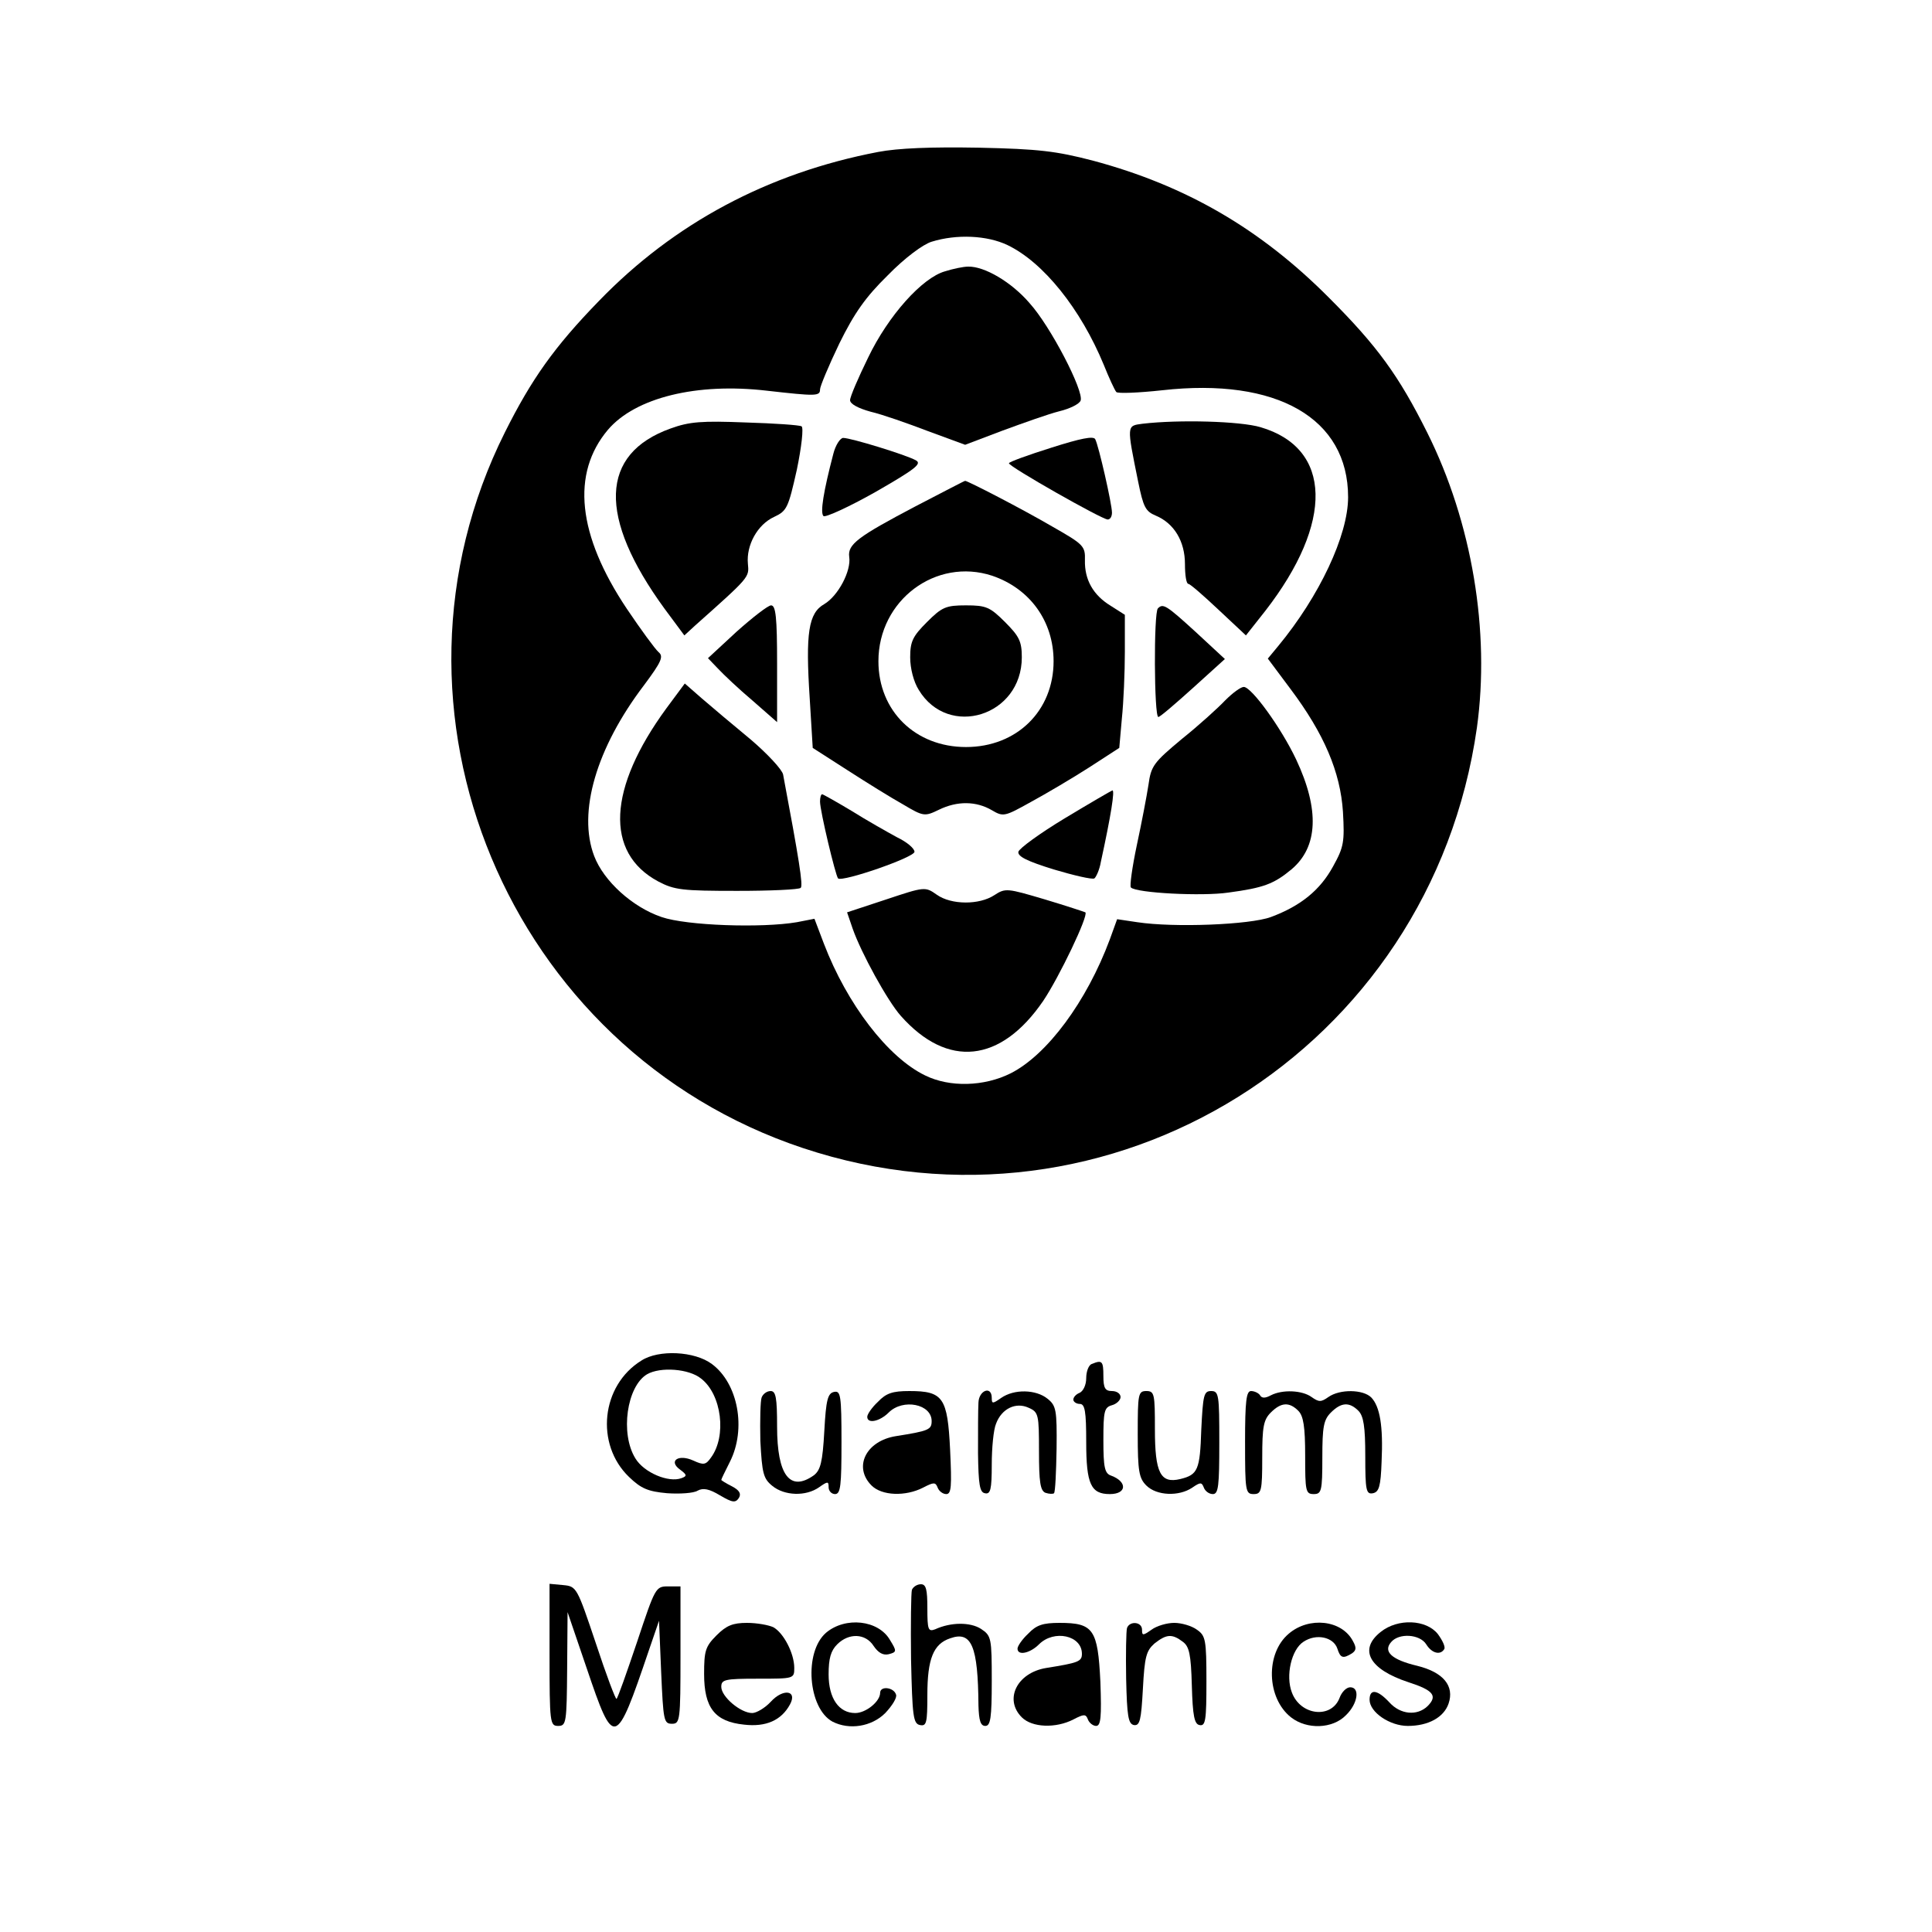 <?xml version="1.0" standalone="no"?>
<!DOCTYPE svg PUBLIC "-//W3C//DTD SVG 20010904//EN"
 "http://www.w3.org/TR/2001/REC-SVG-20010904/DTD/svg10.dtd">
<svg version="1.0" xmlns="http://www.w3.org/2000/svg"
 width="450pt" height="450pt" viewBox="0 0 450 450"
 preserveAspectRatio="xMidYMid meet">
<g transform="translate(0,450) scale(0.1,-0.1)"
fill="#000000" stroke="none">
<path d="M2045 4146 c-256 -49 -475 -166 -650 -347 -104 -107 -157 -182 -219
-306 -323 -646 7 -1438 694 -1667 715 -238 1463 228 1570 979 31 224 -11 478
-116 688 -66 132 -116 201 -228 313 -160 161 -334 262 -551 320 -85 22 -125
27 -265 30 -111 2 -188 -1 -235 -10z m302 -217 c83 -40 170 -148 224 -279 12
-30 25 -58 29 -63 3 -4 52 -2 107 4 267 30 433 -65 433 -249 0 -89 -67 -231
-163 -347 l-24 -29 53 -71 c78 -104 116 -193 122 -286 4 -70 2 -82 -23 -127
-30 -55 -75 -92 -145 -118 -49 -18 -225 -25 -311 -12 l-47 7 -17 -47 c-54
-145 -146 -269 -231 -312 -62 -31 -142 -33 -199 -5 -87 42 -182 166 -236 307
l-22 58 -41 -8 c-82 -14 -257 -8 -315 12 -68 23 -135 84 -157 142 -39 102 5
252 116 398 41 55 46 67 34 77 -8 7 -41 52 -74 101 -115 172 -130 315 -44 417
64 75 207 110 370 91 115 -13 124 -13 124 3 0 7 20 55 45 107 35 71 61 108
113 159 39 40 82 72 102 78 58 18 129 15 177 -8z"/>
<path d="M2201 3868 c-53 -15 -132 -103 -179 -201 -23 -47 -42 -91 -42 -99 0
-9 19 -19 48 -27 26 -6 86 -27 133 -45 l87 -32 87 33 c49 18 108 39 132 45 25
6 47 17 50 25 8 22 -70 173 -119 227 -42 49 -105 86 -143 85 -11 0 -35 -5 -54
-11z"/>
<path d="M1562 3502 c-165 -59 -170 -206 -14 -420 l46 -62 25 23 c128 114 126
112 123 144 -4 43 22 91 61 109 30 14 33 21 53 110 11 53 16 98 11 101 -5 3
-63 7 -130 9 -102 4 -131 2 -175 -14z"/>
<path d="M2661 3513 c-37 -5 -37 -2 -10 -135 12 -59 17 -69 41 -79 43 -18 68
-60 68 -113 0 -25 3 -46 8 -46 4 0 36 -28 71 -61 l63 -59 45 57 c160 206 156
379 -11 428 -47 14 -190 18 -275 8z"/>
<path d="M2448 3457 c-54 -17 -98 -33 -98 -36 0 -8 217 -131 230 -131 6 0 10
7 10 16 0 20 -31 156 -39 171 -4 8 -34 2 -103 -20z"/>
<path d="M1941 3443 c-23 -88 -31 -137 -23 -145 4 -4 59 21 121 56 94 54 109
66 94 74 -24 13 -151 52 -169 52 -7 0 -18 -17 -23 -37z"/>
<path d="M2133 3321 c-135 -71 -159 -89 -155 -118 5 -33 -26 -91 -58 -110 -37
-21 -44 -67 -34 -220 l7 -115 81 -52 c45 -29 103 -65 130 -80 47 -28 50 -28
83 -12 43 21 87 20 123 -1 27 -16 30 -15 91 19 35 19 96 55 135 80 l71 46 6
68 c4 38 7 108 7 156 l0 86 -33 21 c-41 25 -61 61 -60 106 1 33 -3 37 -75 78
-72 42 -198 107 -204 107 -2 0 -53 -27 -115 -59z m178 -162 c88 -30 143 -106
143 -199 0 -116 -86 -200 -204 -200 -118 0 -204 84 -204 200 0 142 134 242
265 199z"/>
<path d="M2159 3051 c-33 -33 -39 -45 -39 -82 0 -26 8 -57 20 -76 69 -114 240
-61 240 76 0 37 -6 49 -39 82 -35 35 -44 39 -91 39 -47 0 -56 -4 -91 -39z"/>
<path d="M1716 3029 l-67 -62 23 -24 c13 -14 49 -48 81 -75 l57 -50 0 136 c0
108 -3 136 -14 136 -7 0 -43 -28 -80 -61z"/>
<path d="M2697 3083 c-10 -9 -9 -253 1 -253 4 0 40 31 81 68 l74 67 -68 63
c-69 63 -76 67 -88 55z"/>
<path d="M1552 2850 c-136 -186 -144 -336 -19 -403 38 -20 56 -22 184 -22 78
0 144 3 148 7 6 5 -4 67 -41 264 -2 11 -36 48 -76 82 -40 33 -91 76 -113 95
l-40 35 -43 -58z"/>
<path d="M2854 2869 c-16 -17 -61 -58 -101 -90 -66 -55 -72 -63 -78 -107 -4
-26 -16 -89 -27 -140 -11 -52 -17 -96 -14 -99 12 -13 166 -21 227 -12 82 11
106 20 147 54 62 52 66 139 11 256 -35 74 -104 169 -122 169 -7 0 -26 -14 -43
-31z"/>
<path d="M2480 2594 c-58 -35 -106 -70 -108 -78 -2 -11 21 -22 82 -41 47 -14
90 -24 95 -21 4 3 12 20 15 38 24 110 33 168 27 167 -3 -1 -53 -30 -111 -65z"/>
<path d="M1910 2633 c0 -22 36 -172 42 -179 10 -9 178 49 178 62 0 8 -18 23
-41 34 -22 12 -70 39 -105 61 -35 21 -67 39 -69 39 -3 0 -5 -8 -5 -17z"/>
<path d="M2064 2405 l-91 -30 13 -38 c20 -57 81 -168 112 -203 109 -123 233
-110 332 35 37 55 106 199 98 206 -2 1 -44 15 -94 30 -88 26 -92 27 -118 10
-35 -23 -100 -23 -134 1 -27 19 -28 19 -118 -11z"/>
<path d="M1494 1331 c-94 -58 -108 -195 -29 -271 28 -27 44 -34 89 -38 29 -2
62 0 71 6 13 7 27 4 52 -11 29 -17 36 -18 44 -6 6 10 1 18 -16 27 -14 7 -25
14 -25 15 0 2 9 20 20 42 39 77 19 183 -42 228 -40 30 -124 34 -164 8z m139
-42 c48 -37 60 -134 23 -184 -12 -17 -17 -18 -41 -7 -35 16 -59 -1 -31 -21 16
-12 17 -15 3 -20 -30 -11 -87 13 -107 46 -36 58 -20 168 27 196 31 18 98 13
126 -10z"/>
<path d="M2543 1323 c-7 -2 -13 -17 -13 -33 0 -16 -7 -30 -15 -34 -8 -3 -15
-10 -15 -16 0 -5 7 -10 15 -10 12 0 15 -17 15 -89 0 -98 11 -121 55 -121 40 0
41 29 3 43 -15 5 -18 19 -18 83 0 67 2 76 20 81 11 3 20 12 20 19 0 8 -9 14
-20 14 -16 0 -20 7 -20 35 0 35 -3 38 -27 28z"/>
<path d="M1774 1245 c-3 -8 -4 -53 -3 -101 4 -76 7 -88 28 -105 28 -23 78 -25
109 -3 20 14 22 14 22 0 0 -9 7 -16 15 -16 13 0 15 20 15 121 0 109 -2 120
-17 117 -15 -3 -19 -18 -23 -91 -4 -73 -9 -91 -24 -103 -56 -40 -86 0 -86 113
0 68 -3 83 -15 83 -9 0 -18 -7 -21 -15z"/>
<path d="M2045 1235 c-14 -13 -25 -29 -25 -35 0 -17 29 -11 50 10 33 33 100
20 100 -20 0 -20 -7 -23 -83 -35 -70 -11 -100 -72 -57 -115 24 -24 79 -26 120
-5 25 13 29 13 34 0 3 -8 12 -15 20 -15 12 0 13 18 9 103 -6 122 -16 137 -95
137 -39 0 -54 -5 -73 -25z"/>
<path d="M2279 1233 c-1 -16 -1 -68 -1 -118 1 -73 4 -91 16 -93 13 -3 16 8 16
67 0 38 4 81 10 95 13 35 46 51 76 37 23 -10 24 -16 24 -101 0 -72 3 -92 15
-97 9 -3 18 -3 20 -1 3 3 5 49 6 104 1 90 -1 100 -21 116 -27 22 -78 23 -108
2 -20 -14 -22 -14 -22 0 0 29 -30 18 -31 -11z"/>
<path d="M2650 1160 c0 -87 3 -103 20 -120 24 -24 76 -26 107 -5 19 13 22 13
27 0 3 -8 12 -15 21 -15 13 0 15 19 15 120 0 111 -1 120 -19 120 -17 0 -19 -9
-23 -90 -3 -94 -8 -105 -49 -115 -46 -11 -59 14 -59 116 0 82 -1 89 -20 89
-19 0 -20 -7 -20 -100z"/>
<path d="M2900 1140 c0 -113 1 -120 20 -120 18 0 20 7 20 85 0 72 3 88 20 105
24 24 43 25 64 4 12 -12 16 -37 16 -105 0 -82 1 -89 20 -89 18 0 20 7 20 85 0
72 3 88 20 105 24 24 43 25 64 4 12 -12 16 -37 16 -105 0 -81 2 -90 18 -87 14
3 18 16 20 73 4 84 -4 129 -24 150 -19 19 -73 20 -100 1 -17 -12 -22 -12 -39
0 -22 16 -68 18 -95 4 -13 -7 -21 -7 -25 0 -3 5 -13 10 -21 10 -11 0 -14 -22
-14 -120z"/>
<path d="M1280 646 c0 -159 1 -166 20 -166 19 0 20 7 21 133 l1 132 45 -132
c63 -186 67 -185 144 42 l24 70 5 -120 c5 -112 6 -120 25 -120 19 0 20 7 20
160 l0 160 -29 0 c-29 0 -30 -3 -72 -129 -24 -71 -45 -131 -48 -133 -2 -2 -24
56 -48 129 -44 131 -45 133 -76 136 l-32 3 0 -165z"/>
<path d="M2124 797 c-2 -7 -3 -80 -2 -162 3 -133 5 -150 21 -153 15 -3 17 5
17 70 0 84 14 119 53 132 50 18 65 -18 66 -156 1 -36 5 -48 16 -48 12 0 15 18
15 105 0 100 -1 105 -25 121 -25 16 -70 16 -107 -1 -16 -6 -18 -1 -18 49 0 44
-3 56 -15 56 -9 0 -18 -6 -21 -13z"/>
<path d="M1669 691 c-26 -26 -29 -36 -29 -90 0 -79 25 -111 93 -118 51 -6 87
10 107 47 18 33 -16 38 -45 6 -13 -14 -33 -26 -43 -26 -27 0 -72 38 -72 61 0
17 8 19 85 19 84 0 85 0 85 25 0 34 -25 82 -49 95 -11 5 -38 10 -61 10 -33 0
-48 -6 -71 -29z"/>
<path d="M1924 697 c-52 -45 -42 -176 15 -207 39 -20 91 -12 123 20 16 17 28
36 25 43 -5 17 -37 21 -37 4 0 -20 -33 -47 -58 -47 -38 0 -62 34 -62 90 0 37
5 55 20 70 27 27 66 26 85 -4 11 -16 22 -22 35 -19 19 5 19 7 3 33 -27 47
-104 55 -149 17z"/>
<path d="M2395 695 c-14 -13 -25 -29 -25 -35 0 -17 29 -11 50 10 35 35 100 21
100 -22 0 -18 -8 -21 -83 -33 -68 -11 -99 -73 -57 -115 24 -24 79 -26 120 -5
25 13 29 13 34 0 3 -8 12 -15 19 -15 11 0 13 20 10 103 -6 122 -16 137 -95
137 -39 0 -54 -5 -73 -25z"/>
<path d="M2625 708 c-2 -7 -3 -60 -2 -118 2 -88 5 -105 18 -108 14 -2 17 11
21 84 4 76 8 89 27 106 28 22 41 23 66 4 15 -11 19 -29 21 -102 2 -71 6 -90
18 -92 14 -3 16 11 16 102 0 97 -2 106 -22 120 -12 9 -36 16 -53 16 -17 0 -41
-7 -53 -16 -20 -14 -22 -14 -22 0 0 19 -29 21 -35 4z"/>
<path d="M3002 695 c-55 -46 -52 -150 5 -195 37 -29 97 -27 128 5 28 27 33 65
10 65 -9 0 -20 -11 -25 -25 -19 -49 -91 -41 -111 13 -15 39 -1 100 27 118 30
20 70 11 79 -16 7 -22 13 -24 34 -11 10 7 11 13 2 29 -26 49 -102 57 -149 17z"/>
<path d="M3216 699 c-52 -41 -27 -87 64 -117 59 -19 69 -32 45 -56 -24 -23
-63 -20 -89 9 -28 30 -46 32 -46 6 0 -29 47 -61 89 -61 48 0 84 20 95 52 14
41 -12 73 -73 88 -59 14 -80 33 -61 55 18 22 67 19 82 -5 13 -21 33 -26 42
-11 3 5 -4 20 -15 35 -27 34 -93 37 -133 5z"/>
</g>
</svg>
